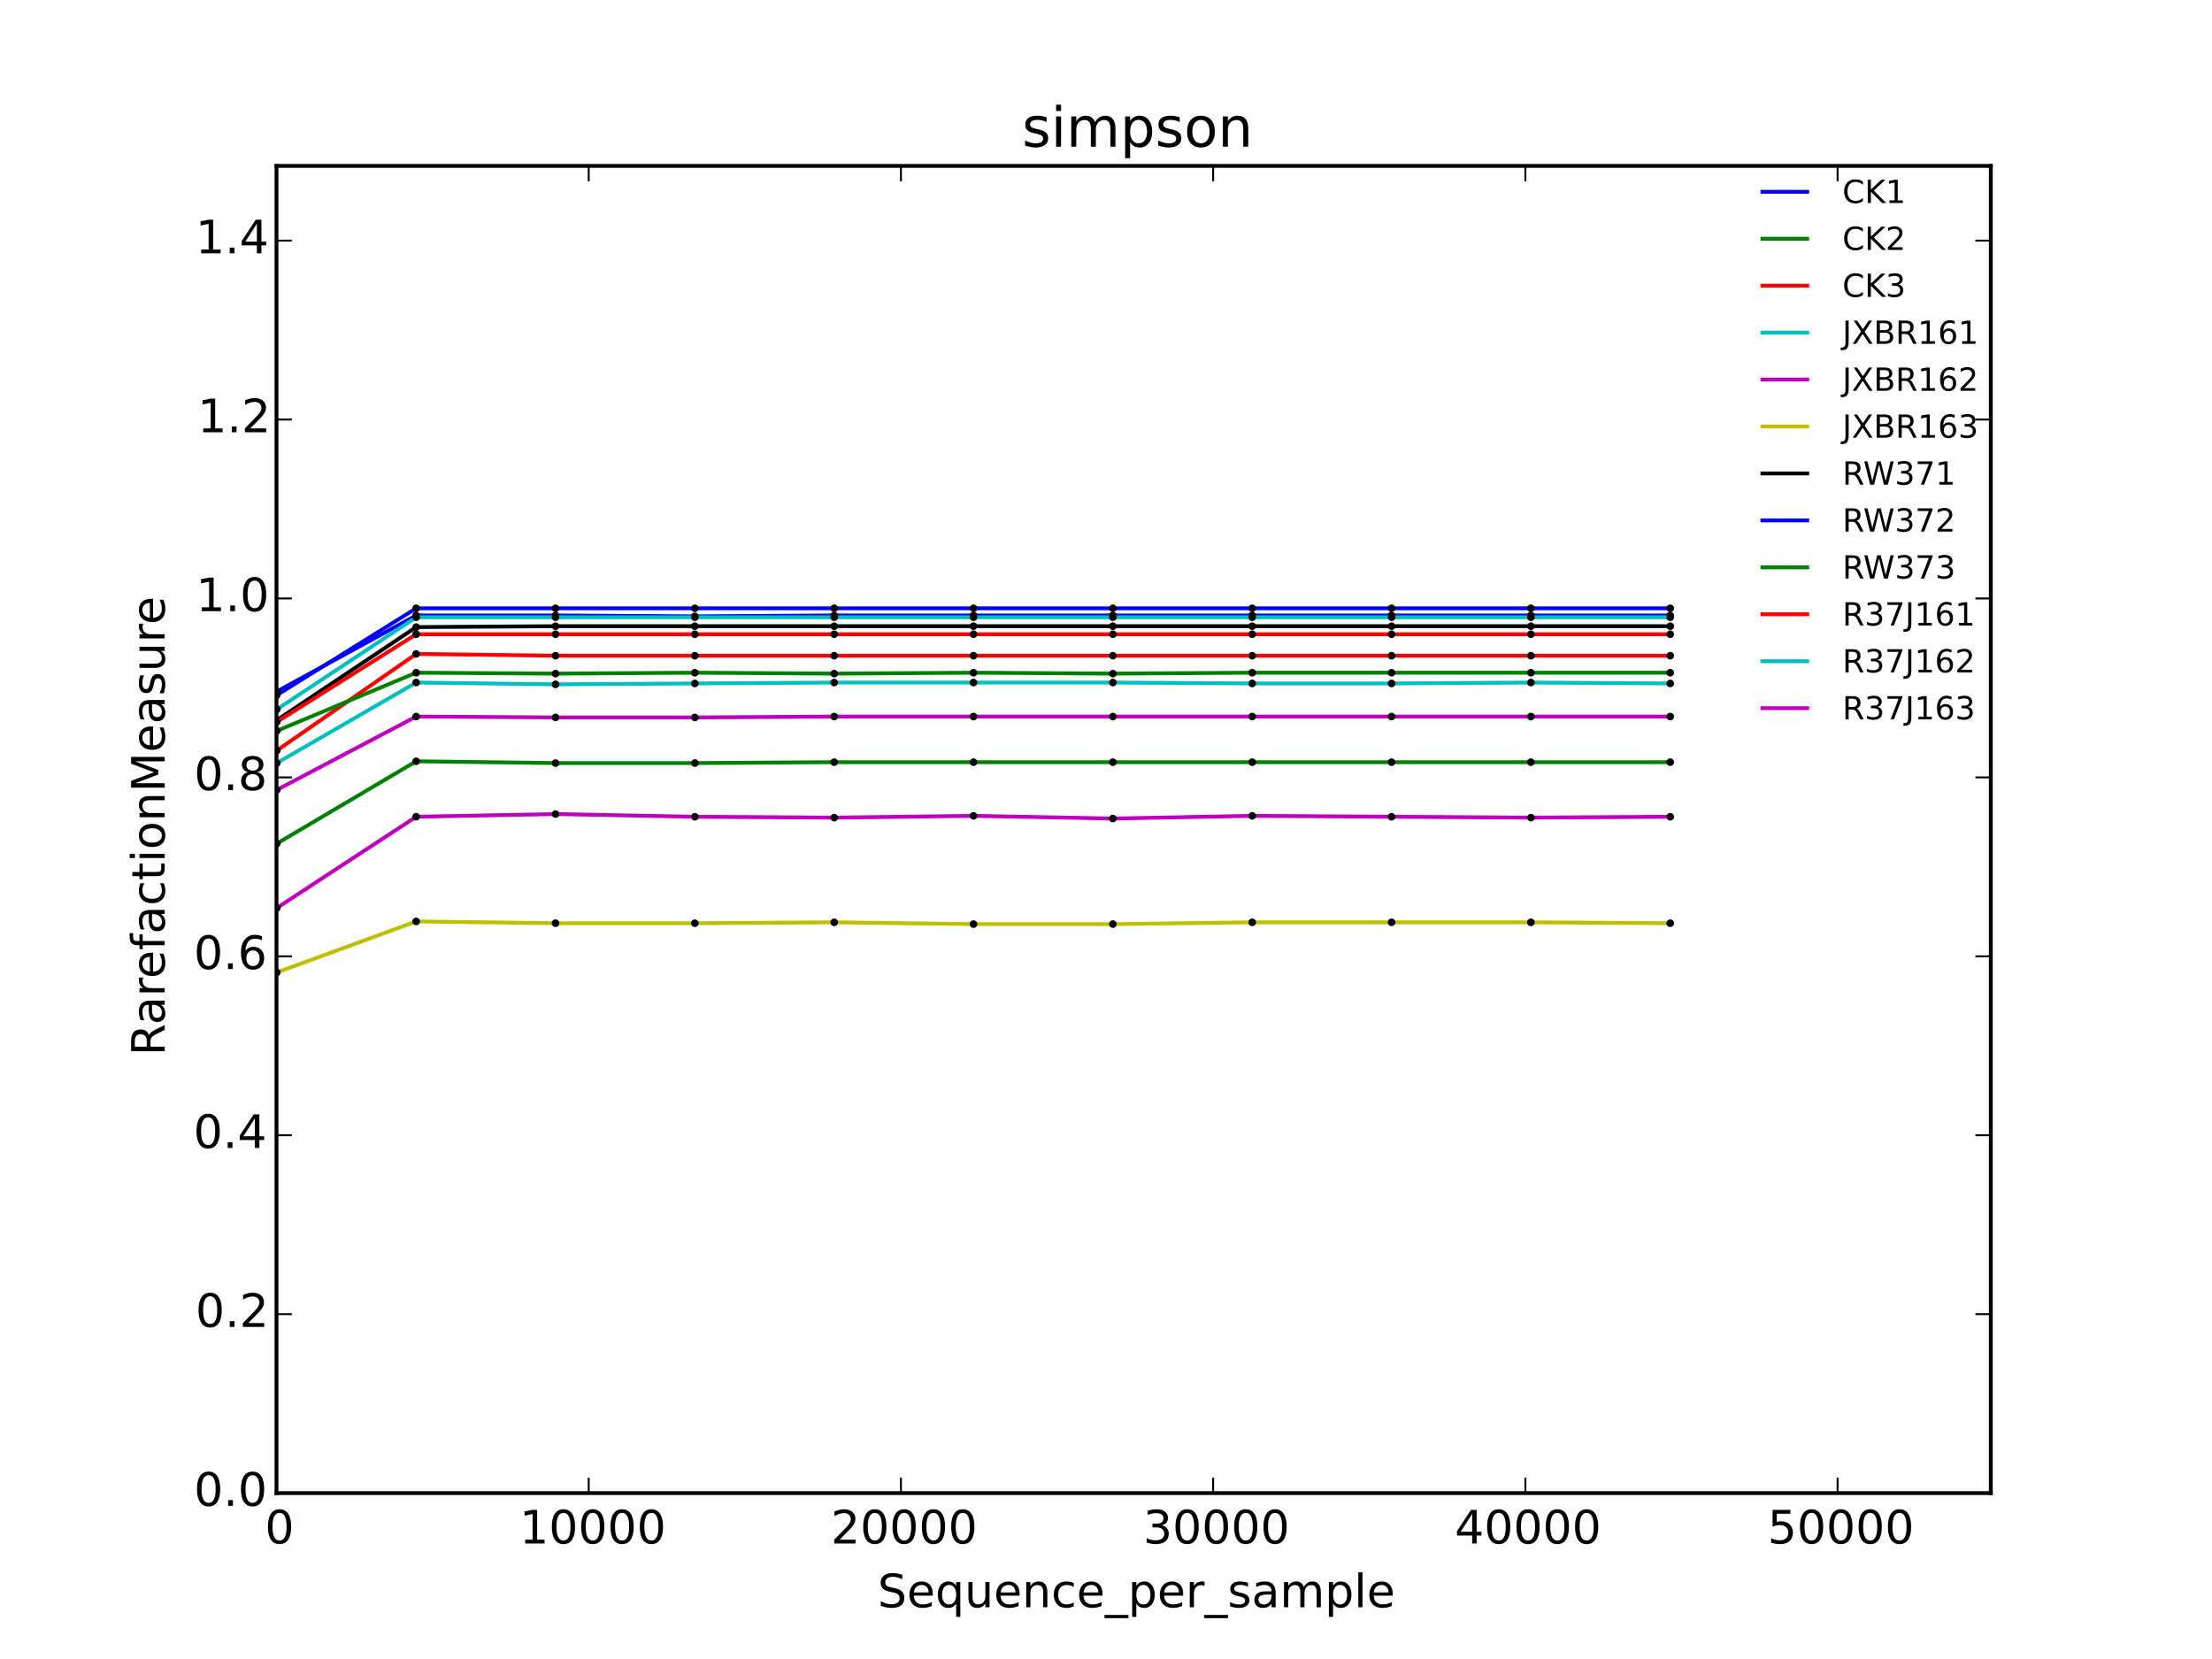 <?xml version="1.0" encoding="utf-8" standalone="no"?>
<!DOCTYPE svg PUBLIC "-//W3C//DTD SVG 1.1//EN"
  "http://www.w3.org/Graphics/SVG/1.1/DTD/svg11.dtd">
<!-- Created with matplotlib (http://matplotlib.org/) -->
<svg height="432pt" version="1.1" viewBox="0 0 576 432" width="576pt" xmlns="http://www.w3.org/2000/svg" xmlns:xlink="http://www.w3.org/1999/xlink">
 <defs>
  <style type="text/css">
*{stroke-linecap:butt;stroke-linejoin:round;}
  </style>
 </defs>
 <g id="figure_1">
  <g id="patch_1">
   <path d="
M0 432
L576 432
L576 0
L0 0
z
" style="fill:#ffffff;"/>
  </g>
  <g id="axes_1">
   <g id="patch_2">
    <path d="
M72 388.8
L518.4 388.8
L518.4 43.2
L72 43.2
z
" style="fill:#ffffff;"/>
   </g>
   <g id="line2d_1">
    <path clip-path="url(#p7ff5b81e1d)" d="
M72.081 180.997
L108.366 158.4
L144.65 158.4
L180.935 158.4
L217.22 158.4
L253.504 158.4
L289.789 158.4
L326.073 158.4
L362.358 158.4
L398.642 158.4
L434.927 158.4" style="fill:none;stroke:#0000ff;stroke-linecap:square;"/>
   </g>
   <g id="line2d_2">
    <defs>
     <path d="
M0 0.75
C0.199 0.75 0.39 0.671 0.53 0.53
C0.671 0.39 0.75 0.199 0.75 0
C0.75 -0.199 0.671 -0.39 0.53 -0.53
C0.39 -0.671 0.199 -0.75 0 -0.75
C-0.199 -0.75 -0.39 -0.671 -0.53 -0.53
C-0.671 -0.39 -0.75 -0.199 -0.75 0
C-0.75 0.199 -0.671 0.39 -0.53 0.53
C-0.39 0.671 -0.199 0.75 0 0.75
z
" id="m3e4d3e4736" style="stroke:#000000;stroke-width:0.5;"/>
    </defs>
    <g clip-path="url(#p7ff5b81e1d)">
     <use style="stroke:#000000;stroke-width:0.5;" x="72.081" xlink:href="#m3e4d3e4736" y="180.997"/>
     <use style="stroke:#000000;stroke-width:0.5;" x="108.366" xlink:href="#m3e4d3e4736" y="158.4"/>
     <use style="stroke:#000000;stroke-width:0.5;" x="144.65" xlink:href="#m3e4d3e4736" y="158.4"/>
     <use style="stroke:#000000;stroke-width:0.5;" x="180.935" xlink:href="#m3e4d3e4736" y="158.4"/>
     <use style="stroke:#000000;stroke-width:0.5;" x="217.22" xlink:href="#m3e4d3e4736" y="158.4"/>
     <use style="stroke:#000000;stroke-width:0.5;" x="253.504" xlink:href="#m3e4d3e4736" y="158.4"/>
     <use style="stroke:#000000;stroke-width:0.5;" x="289.789" xlink:href="#m3e4d3e4736" y="158.4"/>
     <use style="stroke:#000000;stroke-width:0.5;" x="326.073" xlink:href="#m3e4d3e4736" y="158.4"/>
     <use style="stroke:#000000;stroke-width:0.5;" x="362.358" xlink:href="#m3e4d3e4736" y="158.4"/>
     <use style="stroke:#000000;stroke-width:0.5;" x="398.642" xlink:href="#m3e4d3e4736" y="158.4"/>
     <use style="stroke:#000000;stroke-width:0.5;" x="434.927" xlink:href="#m3e4d3e4736" y="158.4"/>
    </g>
   </g>
   <g id="line2d_3">
    <path clip-path="url(#p7ff5b81e1d)" d="
M72.081 219.669
L108.366 198.237
L144.65 198.703
L180.935 198.703
L217.22 198.47
L253.504 198.47
L289.789 198.47
L326.073 198.47
L362.358 198.47
L398.642 198.47
L434.927 198.47" style="fill:none;stroke:#008000;stroke-linecap:square;"/>
   </g>
   <g id="line2d_4">
    <g clip-path="url(#p7ff5b81e1d)">
     <use style="stroke:#000000;stroke-width:0.5;" x="72.081" xlink:href="#m3e4d3e4736" y="219.669"/>
     <use style="stroke:#000000;stroke-width:0.5;" x="108.366" xlink:href="#m3e4d3e4736" y="198.237"/>
     <use style="stroke:#000000;stroke-width:0.5;" x="144.65" xlink:href="#m3e4d3e4736" y="198.703"/>
     <use style="stroke:#000000;stroke-width:0.5;" x="180.935" xlink:href="#m3e4d3e4736" y="198.703"/>
     <use style="stroke:#000000;stroke-width:0.5;" x="217.22" xlink:href="#m3e4d3e4736" y="198.47"/>
     <use style="stroke:#000000;stroke-width:0.5;" x="253.504" xlink:href="#m3e4d3e4736" y="198.47"/>
     <use style="stroke:#000000;stroke-width:0.5;" x="289.789" xlink:href="#m3e4d3e4736" y="198.47"/>
     <use style="stroke:#000000;stroke-width:0.5;" x="326.073" xlink:href="#m3e4d3e4736" y="198.47"/>
     <use style="stroke:#000000;stroke-width:0.5;" x="362.358" xlink:href="#m3e4d3e4736" y="198.47"/>
     <use style="stroke:#000000;stroke-width:0.5;" x="398.642" xlink:href="#m3e4d3e4736" y="198.47"/>
     <use style="stroke:#000000;stroke-width:0.5;" x="434.927" xlink:href="#m3e4d3e4736" y="198.47"/>
    </g>
   </g>
   <g id="line2d_5">
    <path clip-path="url(#p7ff5b81e1d)" d="
M72.081 195.441
L108.366 170.281
L144.65 170.747
L180.935 170.747
L217.22 170.747
L253.504 170.747
L289.789 170.747
L326.073 170.747
L362.358 170.747
L398.642 170.747
L434.927 170.747" style="fill:none;stroke:#ff0000;stroke-linecap:square;"/>
   </g>
   <g id="line2d_6">
    <g clip-path="url(#p7ff5b81e1d)">
     <use style="stroke:#000000;stroke-width:0.5;" x="72.081" xlink:href="#m3e4d3e4736" y="195.441"/>
     <use style="stroke:#000000;stroke-width:0.5;" x="108.366" xlink:href="#m3e4d3e4736" y="170.281"/>
     <use style="stroke:#000000;stroke-width:0.5;" x="144.65" xlink:href="#m3e4d3e4736" y="170.747"/>
     <use style="stroke:#000000;stroke-width:0.5;" x="180.935" xlink:href="#m3e4d3e4736" y="170.747"/>
     <use style="stroke:#000000;stroke-width:0.5;" x="217.22" xlink:href="#m3e4d3e4736" y="170.747"/>
     <use style="stroke:#000000;stroke-width:0.5;" x="253.504" xlink:href="#m3e4d3e4736" y="170.747"/>
     <use style="stroke:#000000;stroke-width:0.5;" x="289.789" xlink:href="#m3e4d3e4736" y="170.747"/>
     <use style="stroke:#000000;stroke-width:0.5;" x="326.073" xlink:href="#m3e4d3e4736" y="170.747"/>
     <use style="stroke:#000000;stroke-width:0.5;" x="362.358" xlink:href="#m3e4d3e4736" y="170.747"/>
     <use style="stroke:#000000;stroke-width:0.5;" x="398.642" xlink:href="#m3e4d3e4736" y="170.747"/>
     <use style="stroke:#000000;stroke-width:0.5;" x="434.927" xlink:href="#m3e4d3e4736" y="170.747"/>
    </g>
   </g>
   <g id="line2d_7">
    <path clip-path="url(#p7ff5b81e1d)" d="
M72.081 198.703
L108.366 177.736
L144.65 178.202
L180.935 177.969
L217.22 177.736
L253.504 177.736
L289.789 177.736
L326.073 177.969
L362.358 177.969
L398.642 177.736
L434.927 177.969" style="fill:none;stroke:#00bfbf;stroke-linecap:square;"/>
   </g>
   <g id="line2d_8">
    <g clip-path="url(#p7ff5b81e1d)">
     <use style="stroke:#000000;stroke-width:0.5;" x="72.081" xlink:href="#m3e4d3e4736" y="198.703"/>
     <use style="stroke:#000000;stroke-width:0.5;" x="108.366" xlink:href="#m3e4d3e4736" y="177.736"/>
     <use style="stroke:#000000;stroke-width:0.5;" x="144.65" xlink:href="#m3e4d3e4736" y="178.202"/>
     <use style="stroke:#000000;stroke-width:0.5;" x="180.935" xlink:href="#m3e4d3e4736" y="177.969"/>
     <use style="stroke:#000000;stroke-width:0.5;" x="217.22" xlink:href="#m3e4d3e4736" y="177.736"/>
     <use style="stroke:#000000;stroke-width:0.5;" x="253.504" xlink:href="#m3e4d3e4736" y="177.736"/>
     <use style="stroke:#000000;stroke-width:0.5;" x="289.789" xlink:href="#m3e4d3e4736" y="177.736"/>
     <use style="stroke:#000000;stroke-width:0.5;" x="326.073" xlink:href="#m3e4d3e4736" y="177.969"/>
     <use style="stroke:#000000;stroke-width:0.5;" x="362.358" xlink:href="#m3e4d3e4736" y="177.969"/>
     <use style="stroke:#000000;stroke-width:0.5;" x="398.642" xlink:href="#m3e4d3e4736" y="177.736"/>
     <use style="stroke:#000000;stroke-width:0.5;" x="434.927" xlink:href="#m3e4d3e4736" y="177.969"/>
    </g>
   </g>
   <g id="line2d_9">
    <path clip-path="url(#p7ff5b81e1d)" d="
M72.081 205.691
L108.366 186.588
L144.65 186.821
L180.935 186.821
L217.22 186.588
L253.504 186.588
L289.789 186.588
L326.073 186.588
L362.358 186.588
L398.642 186.588
L434.927 186.588" style="fill:none;stroke:#bf00bf;stroke-linecap:square;"/>
   </g>
   <g id="line2d_10">
    <g clip-path="url(#p7ff5b81e1d)">
     <use style="stroke:#000000;stroke-width:0.5;" x="72.081" xlink:href="#m3e4d3e4736" y="205.691"/>
     <use style="stroke:#000000;stroke-width:0.5;" x="108.366" xlink:href="#m3e4d3e4736" y="186.588"/>
     <use style="stroke:#000000;stroke-width:0.5;" x="144.65" xlink:href="#m3e4d3e4736" y="186.821"/>
     <use style="stroke:#000000;stroke-width:0.5;" x="180.935" xlink:href="#m3e4d3e4736" y="186.821"/>
     <use style="stroke:#000000;stroke-width:0.5;" x="217.22" xlink:href="#m3e4d3e4736" y="186.588"/>
     <use style="stroke:#000000;stroke-width:0.5;" x="253.504" xlink:href="#m3e4d3e4736" y="186.588"/>
     <use style="stroke:#000000;stroke-width:0.5;" x="289.789" xlink:href="#m3e4d3e4736" y="186.588"/>
     <use style="stroke:#000000;stroke-width:0.5;" x="326.073" xlink:href="#m3e4d3e4736" y="186.588"/>
     <use style="stroke:#000000;stroke-width:0.5;" x="362.358" xlink:href="#m3e4d3e4736" y="186.588"/>
     <use style="stroke:#000000;stroke-width:0.5;" x="398.642" xlink:href="#m3e4d3e4736" y="186.588"/>
     <use style="stroke:#000000;stroke-width:0.5;" x="434.927" xlink:href="#m3e4d3e4736" y="186.588"/>
    </g>
   </g>
   <g id="line2d_11">
    <path clip-path="url(#p7ff5b81e1d)" d="
M72.081 253.216
L108.366 239.937
L144.65 240.403
L180.935 240.403
L217.22 240.17
L253.504 240.636
L289.789 240.636
L326.073 240.17
L362.358 240.17
L398.642 240.17
L434.927 240.403" style="fill:none;stroke:#bfbf00;stroke-linecap:square;"/>
   </g>
   <g id="line2d_12">
    <g clip-path="url(#p7ff5b81e1d)">
     <use style="stroke:#000000;stroke-width:0.5;" x="72.081" xlink:href="#m3e4d3e4736" y="253.216"/>
     <use style="stroke:#000000;stroke-width:0.5;" x="108.366" xlink:href="#m3e4d3e4736" y="239.937"/>
     <use style="stroke:#000000;stroke-width:0.5;" x="144.65" xlink:href="#m3e4d3e4736" y="240.403"/>
     <use style="stroke:#000000;stroke-width:0.5;" x="180.935" xlink:href="#m3e4d3e4736" y="240.403"/>
     <use style="stroke:#000000;stroke-width:0.5;" x="217.22" xlink:href="#m3e4d3e4736" y="240.17"/>
     <use style="stroke:#000000;stroke-width:0.5;" x="253.504" xlink:href="#m3e4d3e4736" y="240.636"/>
     <use style="stroke:#000000;stroke-width:0.5;" x="289.789" xlink:href="#m3e4d3e4736" y="240.636"/>
     <use style="stroke:#000000;stroke-width:0.5;" x="326.073" xlink:href="#m3e4d3e4736" y="240.17"/>
     <use style="stroke:#000000;stroke-width:0.5;" x="362.358" xlink:href="#m3e4d3e4736" y="240.17"/>
     <use style="stroke:#000000;stroke-width:0.5;" x="398.642" xlink:href="#m3e4d3e4736" y="240.17"/>
     <use style="stroke:#000000;stroke-width:0.5;" x="434.927" xlink:href="#m3e4d3e4736" y="240.403"/>
    </g>
   </g>
   <g id="line2d_13">
    <path clip-path="url(#p7ff5b81e1d)" d="
M72.081 187.52
L108.366 163.292
L144.65 163.059
L180.935 163.059
L217.22 163.059
L253.504 163.059
L289.789 163.059
L326.073 163.059
L362.358 163.059
L398.642 163.059
L434.927 163.059" style="fill:none;stroke:#000000;stroke-linecap:square;"/>
   </g>
   <g id="line2d_14">
    <g clip-path="url(#p7ff5b81e1d)">
     <use style="stroke:#000000;stroke-width:0.5;" x="72.081" xlink:href="#m3e4d3e4736" y="187.52"/>
     <use style="stroke:#000000;stroke-width:0.5;" x="108.366" xlink:href="#m3e4d3e4736" y="163.292"/>
     <use style="stroke:#000000;stroke-width:0.5;" x="144.65" xlink:href="#m3e4d3e4736" y="163.059"/>
     <use style="stroke:#000000;stroke-width:0.5;" x="180.935" xlink:href="#m3e4d3e4736" y="163.059"/>
     <use style="stroke:#000000;stroke-width:0.5;" x="217.22" xlink:href="#m3e4d3e4736" y="163.059"/>
     <use style="stroke:#000000;stroke-width:0.5;" x="253.504" xlink:href="#m3e4d3e4736" y="163.059"/>
     <use style="stroke:#000000;stroke-width:0.5;" x="289.789" xlink:href="#m3e4d3e4736" y="163.059"/>
     <use style="stroke:#000000;stroke-width:0.5;" x="326.073" xlink:href="#m3e4d3e4736" y="163.059"/>
     <use style="stroke:#000000;stroke-width:0.5;" x="362.358" xlink:href="#m3e4d3e4736" y="163.059"/>
     <use style="stroke:#000000;stroke-width:0.5;" x="398.642" xlink:href="#m3e4d3e4736" y="163.059"/>
     <use style="stroke:#000000;stroke-width:0.5;" x="434.927" xlink:href="#m3e4d3e4736" y="163.059"/>
    </g>
   </g>
   <g id="line2d_15">
    <path clip-path="url(#p7ff5b81e1d)" d="
M72.081 180.066
L108.366 160.264
L144.65 160.264
L180.935 160.497
L217.22 160.264
L253.504 160.264
L289.789 160.264
L326.073 160.264
L362.358 160.264
L398.642 160.264
L434.927 160.264" style="fill:none;stroke:#0000ff;stroke-linecap:square;"/>
   </g>
   <g id="line2d_16">
    <g clip-path="url(#p7ff5b81e1d)">
     <use style="stroke:#000000;stroke-width:0.5;" x="72.081" xlink:href="#m3e4d3e4736" y="180.066"/>
     <use style="stroke:#000000;stroke-width:0.5;" x="108.366" xlink:href="#m3e4d3e4736" y="160.264"/>
     <use style="stroke:#000000;stroke-width:0.5;" x="144.65" xlink:href="#m3e4d3e4736" y="160.264"/>
     <use style="stroke:#000000;stroke-width:0.5;" x="180.935" xlink:href="#m3e4d3e4736" y="160.497"/>
     <use style="stroke:#000000;stroke-width:0.5;" x="217.22" xlink:href="#m3e4d3e4736" y="160.264"/>
     <use style="stroke:#000000;stroke-width:0.5;" x="253.504" xlink:href="#m3e4d3e4736" y="160.264"/>
     <use style="stroke:#000000;stroke-width:0.5;" x="289.789" xlink:href="#m3e4d3e4736" y="160.264"/>
     <use style="stroke:#000000;stroke-width:0.5;" x="326.073" xlink:href="#m3e4d3e4736" y="160.264"/>
     <use style="stroke:#000000;stroke-width:0.5;" x="362.358" xlink:href="#m3e4d3e4736" y="160.264"/>
     <use style="stroke:#000000;stroke-width:0.5;" x="398.642" xlink:href="#m3e4d3e4736" y="160.264"/>
     <use style="stroke:#000000;stroke-width:0.5;" x="434.927" xlink:href="#m3e4d3e4736" y="160.264"/>
    </g>
   </g>
   <g id="line2d_17">
    <path clip-path="url(#p7ff5b81e1d)" d="
M72.081 190.316
L108.366 175.173
L144.65 175.406
L180.935 175.173
L217.22 175.406
L253.504 175.173
L289.789 175.406
L326.073 175.173
L362.358 175.173
L398.642 175.173
L434.927 175.173" style="fill:none;stroke:#008000;stroke-linecap:square;"/>
   </g>
   <g id="line2d_18">
    <g clip-path="url(#p7ff5b81e1d)">
     <use style="stroke:#000000;stroke-width:0.5;" x="72.081" xlink:href="#m3e4d3e4736" y="190.316"/>
     <use style="stroke:#000000;stroke-width:0.5;" x="108.366" xlink:href="#m3e4d3e4736" y="175.173"/>
     <use style="stroke:#000000;stroke-width:0.5;" x="144.65" xlink:href="#m3e4d3e4736" y="175.406"/>
     <use style="stroke:#000000;stroke-width:0.5;" x="180.935" xlink:href="#m3e4d3e4736" y="175.173"/>
     <use style="stroke:#000000;stroke-width:0.5;" x="217.22" xlink:href="#m3e4d3e4736" y="175.406"/>
     <use style="stroke:#000000;stroke-width:0.5;" x="253.504" xlink:href="#m3e4d3e4736" y="175.173"/>
     <use style="stroke:#000000;stroke-width:0.5;" x="289.789" xlink:href="#m3e4d3e4736" y="175.406"/>
     <use style="stroke:#000000;stroke-width:0.5;" x="326.073" xlink:href="#m3e4d3e4736" y="175.173"/>
     <use style="stroke:#000000;stroke-width:0.5;" x="362.358" xlink:href="#m3e4d3e4736" y="175.173"/>
     <use style="stroke:#000000;stroke-width:0.5;" x="398.642" xlink:href="#m3e4d3e4736" y="175.173"/>
     <use style="stroke:#000000;stroke-width:0.5;" x="434.927" xlink:href="#m3e4d3e4736" y="175.173"/>
    </g>
   </g>
   <g id="line2d_19">
    <path clip-path="url(#p7ff5b81e1d)" d="
M72.081 187.986
L108.366 165.156
L144.65 165.156
L180.935 165.156
L217.22 165.156
L253.504 165.156
L289.789 165.156
L326.073 165.156
L362.358 165.156
L398.642 165.156
L434.927 165.156" style="fill:none;stroke:#ff0000;stroke-linecap:square;"/>
   </g>
   <g id="line2d_20">
    <g clip-path="url(#p7ff5b81e1d)">
     <use style="stroke:#000000;stroke-width:0.5;" x="72.081" xlink:href="#m3e4d3e4736" y="187.986"/>
     <use style="stroke:#000000;stroke-width:0.5;" x="108.366" xlink:href="#m3e4d3e4736" y="165.156"/>
     <use style="stroke:#000000;stroke-width:0.5;" x="144.65" xlink:href="#m3e4d3e4736" y="165.156"/>
     <use style="stroke:#000000;stroke-width:0.5;" x="180.935" xlink:href="#m3e4d3e4736" y="165.156"/>
     <use style="stroke:#000000;stroke-width:0.5;" x="217.22" xlink:href="#m3e4d3e4736" y="165.156"/>
     <use style="stroke:#000000;stroke-width:0.5;" x="253.504" xlink:href="#m3e4d3e4736" y="165.156"/>
     <use style="stroke:#000000;stroke-width:0.5;" x="289.789" xlink:href="#m3e4d3e4736" y="165.156"/>
     <use style="stroke:#000000;stroke-width:0.5;" x="326.073" xlink:href="#m3e4d3e4736" y="165.156"/>
     <use style="stroke:#000000;stroke-width:0.5;" x="362.358" xlink:href="#m3e4d3e4736" y="165.156"/>
     <use style="stroke:#000000;stroke-width:0.5;" x="398.642" xlink:href="#m3e4d3e4736" y="165.156"/>
     <use style="stroke:#000000;stroke-width:0.5;" x="434.927" xlink:href="#m3e4d3e4736" y="165.156"/>
    </g>
   </g>
   <g id="line2d_21">
    <path clip-path="url(#p7ff5b81e1d)" d="
M72.081 184.725
L108.366 160.73
L144.65 160.73
L180.935 160.73
L217.22 160.73
L253.504 160.73
L289.789 160.73
L326.073 160.73
L362.358 160.73
L398.642 160.73
L434.927 160.73" style="fill:none;stroke:#00bfbf;stroke-linecap:square;"/>
   </g>
   <g id="line2d_22">
    <g clip-path="url(#p7ff5b81e1d)">
     <use style="stroke:#000000;stroke-width:0.5;" x="72.081" xlink:href="#m3e4d3e4736" y="184.725"/>
     <use style="stroke:#000000;stroke-width:0.5;" x="108.366" xlink:href="#m3e4d3e4736" y="160.73"/>
     <use style="stroke:#000000;stroke-width:0.5;" x="144.65" xlink:href="#m3e4d3e4736" y="160.73"/>
     <use style="stroke:#000000;stroke-width:0.5;" x="180.935" xlink:href="#m3e4d3e4736" y="160.73"/>
     <use style="stroke:#000000;stroke-width:0.5;" x="217.22" xlink:href="#m3e4d3e4736" y="160.73"/>
     <use style="stroke:#000000;stroke-width:0.5;" x="253.504" xlink:href="#m3e4d3e4736" y="160.73"/>
     <use style="stroke:#000000;stroke-width:0.5;" x="289.789" xlink:href="#m3e4d3e4736" y="160.73"/>
     <use style="stroke:#000000;stroke-width:0.5;" x="326.073" xlink:href="#m3e4d3e4736" y="160.73"/>
     <use style="stroke:#000000;stroke-width:0.5;" x="362.358" xlink:href="#m3e4d3e4736" y="160.73"/>
     <use style="stroke:#000000;stroke-width:0.5;" x="398.642" xlink:href="#m3e4d3e4736" y="160.73"/>
     <use style="stroke:#000000;stroke-width:0.5;" x="434.927" xlink:href="#m3e4d3e4736" y="160.73"/>
    </g>
   </g>
   <g id="line2d_23">
    <path clip-path="url(#p7ff5b81e1d)" d="
M72.081 236.442
L108.366 212.68
L144.65 211.981
L180.935 212.68
L217.22 212.913
L253.504 212.447
L289.789 213.146
L326.073 212.447
L362.358 212.68
L398.642 212.913
L434.927 212.68" style="fill:none;stroke:#bf00bf;stroke-linecap:square;"/>
   </g>
   <g id="line2d_24">
    <g clip-path="url(#p7ff5b81e1d)">
     <use style="stroke:#000000;stroke-width:0.5;" x="72.081" xlink:href="#m3e4d3e4736" y="236.442"/>
     <use style="stroke:#000000;stroke-width:0.5;" x="108.366" xlink:href="#m3e4d3e4736" y="212.68"/>
     <use style="stroke:#000000;stroke-width:0.5;" x="144.65" xlink:href="#m3e4d3e4736" y="211.981"/>
     <use style="stroke:#000000;stroke-width:0.5;" x="180.935" xlink:href="#m3e4d3e4736" y="212.68"/>
     <use style="stroke:#000000;stroke-width:0.5;" x="217.22" xlink:href="#m3e4d3e4736" y="212.913"/>
     <use style="stroke:#000000;stroke-width:0.5;" x="253.504" xlink:href="#m3e4d3e4736" y="212.447"/>
     <use style="stroke:#000000;stroke-width:0.5;" x="289.789" xlink:href="#m3e4d3e4736" y="213.146"/>
     <use style="stroke:#000000;stroke-width:0.5;" x="326.073" xlink:href="#m3e4d3e4736" y="212.447"/>
     <use style="stroke:#000000;stroke-width:0.5;" x="362.358" xlink:href="#m3e4d3e4736" y="212.68"/>
     <use style="stroke:#000000;stroke-width:0.5;" x="398.642" xlink:href="#m3e4d3e4736" y="212.913"/>
     <use style="stroke:#000000;stroke-width:0.5;" x="434.927" xlink:href="#m3e4d3e4736" y="212.68"/>
    </g>
   </g>
   <g id="patch_3">
    <path d="
M72 43.2
L518.4 43.2" style="fill:none;stroke:#000000;stroke-linecap:square;stroke-linejoin:miter;"/>
   </g>
   <g id="patch_4">
    <path d="
M518.4 388.8
L518.4 43.2" style="fill:none;stroke:#000000;stroke-linecap:square;stroke-linejoin:miter;"/>
   </g>
   <g id="patch_5">
    <path d="
M72 388.8
L518.4 388.8" style="fill:none;stroke:#000000;stroke-linecap:square;stroke-linejoin:miter;"/>
   </g>
   <g id="patch_6">
    <path d="
M72 388.8
L72 43.2" style="fill:none;stroke:#000000;stroke-linecap:square;stroke-linejoin:miter;"/>
   </g>
   <g id="matplotlib.axis_1">
    <g id="xtick_1">
     <g id="line2d_25">
      <defs>
       <path d="
M0 0
L0 -4" id="m93b0483c22" style="stroke:#000000;stroke-width:0.5;"/>
      </defs>
      <g>
       <use style="stroke:#000000;stroke-width:0.5;" x="72.0" xlink:href="#m93b0483c22" y="388.8"/>
      </g>
     </g>
     <g id="line2d_26">
      <defs>
       <path d="
M0 0
L0 4" id="m741efc42ff" style="stroke:#000000;stroke-width:0.5;"/>
      </defs>
      <g>
       <use style="stroke:#000000;stroke-width:0.5;" x="72.0" xlink:href="#m741efc42ff" y="43.2"/>
      </g>
     </g>
     <g id="text_1">
      <!-- 0 -->
      <defs>
       <path d="
M31.781 66.406
Q24.172 66.406 20.328 58.906
Q16.5 51.422 16.5 36.375
Q16.5 21.391 20.328 13.891
Q24.172 6.391 31.781 6.391
Q39.453 6.391 43.281 13.891
Q47.125 21.391 47.125 36.375
Q47.125 51.422 43.281 58.906
Q39.453 66.406 31.781 66.406
M31.781 74.219
Q44.047 74.219 50.516 64.516
Q56.984 54.828 56.984 36.375
Q56.984 17.969 50.516 8.266
Q44.047 -1.422 31.781 -1.422
Q19.531 -1.422 13.062 8.266
Q6.594 17.969 6.594 36.375
Q6.594 54.828 13.062 64.516
Q19.531 74.219 31.781 74.219" id="BitstreamVeraSans-Roman-30"/>
      </defs>
      <g transform="translate(68.977 401.918)scale(0.12 -0.12)">
       <use xlink:href="#BitstreamVeraSans-Roman-30"/>
      </g>
     </g>
    </g>
    <g id="xtick_2">
     <g id="line2d_27">
      <g>
       <use style="stroke:#000000;stroke-width:0.5;" x="153.301" xlink:href="#m93b0483c22" y="388.8"/>
      </g>
     </g>
     <g id="line2d_28">
      <g>
       <use style="stroke:#000000;stroke-width:0.5;" x="153.301" xlink:href="#m741efc42ff" y="43.2"/>
      </g>
     </g>
     <g id="text_2">
      <!-- 10000 -->
      <defs>
       <path d="
M12.406 8.297
L28.516 8.297
L28.516 63.922
L10.984 60.406
L10.984 69.391
L28.422 72.906
L38.281 72.906
L38.281 8.297
L54.391 8.297
L54.391 0
L12.406 0
z
" id="BitstreamVeraSans-Roman-31"/>
      </defs>
      <g transform="translate(135.271 401.918)scale(0.12 -0.12)">
       <use xlink:href="#BitstreamVeraSans-Roman-31"/>
       <use x="63.623" xlink:href="#BitstreamVeraSans-Roman-30"/>
       <use x="127.246" xlink:href="#BitstreamVeraSans-Roman-30"/>
       <use x="190.869" xlink:href="#BitstreamVeraSans-Roman-30"/>
       <use x="254.492" xlink:href="#BitstreamVeraSans-Roman-30"/>
      </g>
     </g>
    </g>
    <g id="xtick_3">
     <g id="line2d_29">
      <g>
       <use style="stroke:#000000;stroke-width:0.5;" x="234.602" xlink:href="#m93b0483c22" y="388.8"/>
      </g>
     </g>
     <g id="line2d_30">
      <g>
       <use style="stroke:#000000;stroke-width:0.5;" x="234.602" xlink:href="#m741efc42ff" y="43.2"/>
      </g>
     </g>
     <g id="text_3">
      <!-- 20000 -->
      <defs>
       <path d="
M19.188 8.297
L53.609 8.297
L53.609 0
L7.328 0
L7.328 8.297
Q12.938 14.109 22.625 23.891
Q32.328 33.688 34.812 36.531
Q39.547 41.844 41.422 45.531
Q43.312 49.219 43.312 52.781
Q43.312 58.594 39.234 62.25
Q35.156 65.922 28.609 65.922
Q23.969 65.922 18.812 64.312
Q13.672 62.703 7.812 59.422
L7.812 69.391
Q13.766 71.781 18.938 73
Q24.125 74.219 28.422 74.219
Q39.75 74.219 46.484 68.547
Q53.219 62.891 53.219 53.422
Q53.219 48.922 51.531 44.891
Q49.859 40.875 45.406 35.406
Q44.188 33.984 37.641 27.219
Q31.109 20.453 19.188 8.297" id="BitstreamVeraSans-Roman-32"/>
      </defs>
      <g transform="translate(216.352 401.918)scale(0.12 -0.12)">
       <use xlink:href="#BitstreamVeraSans-Roman-32"/>
       <use x="63.623" xlink:href="#BitstreamVeraSans-Roman-30"/>
       <use x="127.246" xlink:href="#BitstreamVeraSans-Roman-30"/>
       <use x="190.869" xlink:href="#BitstreamVeraSans-Roman-30"/>
       <use x="254.492" xlink:href="#BitstreamVeraSans-Roman-30"/>
      </g>
     </g>
    </g>
    <g id="xtick_4">
     <g id="line2d_31">
      <g>
       <use style="stroke:#000000;stroke-width:0.5;" x="315.902" xlink:href="#m93b0483c22" y="388.8"/>
      </g>
     </g>
     <g id="line2d_32">
      <g>
       <use style="stroke:#000000;stroke-width:0.5;" x="315.902" xlink:href="#m741efc42ff" y="43.2"/>
      </g>
     </g>
     <g id="text_4">
      <!-- 30000 -->
      <defs>
       <path d="
M40.578 39.312
Q47.656 37.797 51.625 33
Q55.609 28.219 55.609 21.188
Q55.609 10.406 48.188 4.484
Q40.766 -1.422 27.094 -1.422
Q22.516 -1.422 17.656 -0.516
Q12.797 0.391 7.625 2.203
L7.625 11.719
Q11.719 9.328 16.594 8.109
Q21.484 6.891 26.812 6.891
Q36.078 6.891 40.938 10.547
Q45.797 14.203 45.797 21.188
Q45.797 27.641 41.281 31.266
Q36.766 34.906 28.719 34.906
L20.219 34.906
L20.219 43.016
L29.109 43.016
Q36.375 43.016 40.234 45.922
Q44.094 48.828 44.094 54.297
Q44.094 59.906 40.109 62.906
Q36.141 65.922 28.719 65.922
Q24.656 65.922 20.016 65.031
Q15.375 64.156 9.812 62.312
L9.812 71.094
Q15.438 72.656 20.344 73.438
Q25.25 74.219 29.594 74.219
Q40.828 74.219 47.359 69.109
Q53.906 64.016 53.906 55.328
Q53.906 49.266 50.438 45.094
Q46.969 40.922 40.578 39.312" id="BitstreamVeraSans-Roman-33"/>
      </defs>
      <g transform="translate(297.671 401.918)scale(0.12 -0.12)">
       <use xlink:href="#BitstreamVeraSans-Roman-33"/>
       <use x="63.623" xlink:href="#BitstreamVeraSans-Roman-30"/>
       <use x="127.246" xlink:href="#BitstreamVeraSans-Roman-30"/>
       <use x="190.869" xlink:href="#BitstreamVeraSans-Roman-30"/>
       <use x="254.492" xlink:href="#BitstreamVeraSans-Roman-30"/>
      </g>
     </g>
    </g>
    <g id="xtick_5">
     <g id="line2d_33">
      <g>
       <use style="stroke:#000000;stroke-width:0.5;" x="397.203" xlink:href="#m93b0483c22" y="388.8"/>
      </g>
     </g>
     <g id="line2d_34">
      <g>
       <use style="stroke:#000000;stroke-width:0.5;" x="397.203" xlink:href="#m741efc42ff" y="43.2"/>
      </g>
     </g>
     <g id="text_5">
      <!-- 40000 -->
      <defs>
       <path d="
M37.797 64.312
L12.891 25.391
L37.797 25.391
z

M35.203 72.906
L47.609 72.906
L47.609 25.391
L58.016 25.391
L58.016 17.188
L47.609 17.188
L47.609 0
L37.797 0
L37.797 17.188
L4.891 17.188
L4.891 26.703
z
" id="BitstreamVeraSans-Roman-34"/>
      </defs>
      <g transform="translate(378.808 401.918)scale(0.12 -0.12)">
       <use xlink:href="#BitstreamVeraSans-Roman-34"/>
       <use x="63.623" xlink:href="#BitstreamVeraSans-Roman-30"/>
       <use x="127.246" xlink:href="#BitstreamVeraSans-Roman-30"/>
       <use x="190.869" xlink:href="#BitstreamVeraSans-Roman-30"/>
       <use x="254.492" xlink:href="#BitstreamVeraSans-Roman-30"/>
      </g>
     </g>
    </g>
    <g id="xtick_6">
     <g id="line2d_35">
      <g>
       <use style="stroke:#000000;stroke-width:0.5;" x="478.504" xlink:href="#m93b0483c22" y="388.8"/>
      </g>
     </g>
     <g id="line2d_36">
      <g>
       <use style="stroke:#000000;stroke-width:0.5;" x="478.504" xlink:href="#m741efc42ff" y="43.2"/>
      </g>
     </g>
     <g id="text_6">
      <!-- 50000 -->
      <defs>
       <path d="
M10.797 72.906
L49.516 72.906
L49.516 64.594
L19.828 64.594
L19.828 46.734
Q21.969 47.469 24.109 47.828
Q26.266 48.188 28.422 48.188
Q40.625 48.188 47.75 41.5
Q54.891 34.812 54.891 23.391
Q54.891 11.625 47.562 5.094
Q40.234 -1.422 26.906 -1.422
Q22.312 -1.422 17.547 -0.641
Q12.797 0.141 7.719 1.703
L7.719 11.625
Q12.109 9.234 16.797 8.062
Q21.484 6.891 26.703 6.891
Q35.156 6.891 40.078 11.328
Q45.016 15.766 45.016 23.391
Q45.016 31 40.078 35.438
Q35.156 39.891 26.703 39.891
Q22.75 39.891 18.812 39.016
Q14.891 38.141 10.797 36.281
z
" id="BitstreamVeraSans-Roman-35"/>
      </defs>
      <g transform="translate(460.278 401.918)scale(0.12 -0.12)">
       <use xlink:href="#BitstreamVeraSans-Roman-35"/>
       <use x="63.623" xlink:href="#BitstreamVeraSans-Roman-30"/>
       <use x="127.246" xlink:href="#BitstreamVeraSans-Roman-30"/>
       <use x="190.869" xlink:href="#BitstreamVeraSans-Roman-30"/>
       <use x="254.492" xlink:href="#BitstreamVeraSans-Roman-30"/>
      </g>
     </g>
    </g>
    <g id="text_7">
     <!-- Sequence_per_sample -->
     <defs>
      <path d="
M50.984 -16.609
L50.984 -23.578
L-0.984 -23.578
L-0.984 -16.609
z
" id="BitstreamVeraSans-Roman-5f"/>
      <path d="
M54.891 33.016
L54.891 0
L45.906 0
L45.906 32.719
Q45.906 40.484 42.875 44.328
Q39.844 48.188 33.797 48.188
Q26.516 48.188 22.312 43.547
Q18.109 38.922 18.109 30.906
L18.109 0
L9.078 0
L9.078 54.688
L18.109 54.688
L18.109 46.188
Q21.344 51.125 25.703 53.562
Q30.078 56 35.797 56
Q45.219 56 50.047 50.172
Q54.891 44.344 54.891 33.016" id="BitstreamVeraSans-Roman-6e"/>
      <path d="
M34.281 27.484
Q23.391 27.484 19.188 25
Q14.984 22.516 14.984 16.5
Q14.984 11.719 18.141 8.906
Q21.297 6.109 26.703 6.109
Q34.188 6.109 38.703 11.406
Q43.219 16.703 43.219 25.484
L43.219 27.484
z

M52.203 31.203
L52.203 0
L43.219 0
L43.219 8.297
Q40.141 3.328 35.547 0.953
Q30.953 -1.422 24.312 -1.422
Q15.922 -1.422 10.953 3.297
Q6 8.016 6 15.922
Q6 25.141 12.172 29.828
Q18.359 34.516 30.609 34.516
L43.219 34.516
L43.219 35.406
Q43.219 41.609 39.141 45
Q35.062 48.391 27.688 48.391
Q23 48.391 18.547 47.266
Q14.109 46.141 10.016 43.891
L10.016 52.203
Q14.938 54.109 19.578 55.047
Q24.219 56 28.609 56
Q40.484 56 46.344 49.844
Q52.203 43.703 52.203 31.203" id="BitstreamVeraSans-Roman-61"/>
      <path d="
M9.422 75.984
L18.406 75.984
L18.406 0
L9.422 0
z
" id="BitstreamVeraSans-Roman-6c"/>
      <path d="
M53.516 70.516
L53.516 60.891
Q47.906 63.578 42.922 64.891
Q37.938 66.219 33.297 66.219
Q25.25 66.219 20.875 63.094
Q16.5 59.969 16.5 54.203
Q16.5 49.359 19.406 46.891
Q22.312 44.438 30.422 42.922
L36.375 41.703
Q47.406 39.594 52.656 34.297
Q57.906 29 57.906 20.125
Q57.906 9.516 50.797 4.047
Q43.703 -1.422 29.984 -1.422
Q24.812 -1.422 18.969 -0.25
Q13.141 0.922 6.891 3.219
L6.891 13.375
Q12.891 10.016 18.656 8.297
Q24.422 6.594 29.984 6.594
Q38.422 6.594 43.016 9.906
Q47.609 13.234 47.609 19.391
Q47.609 24.75 44.312 27.781
Q41.016 30.812 33.5 32.328
L27.484 33.5
Q16.453 35.688 11.516 40.375
Q6.594 45.062 6.594 53.422
Q6.594 63.094 13.406 68.656
Q20.219 74.219 32.172 74.219
Q37.312 74.219 42.625 73.281
Q47.953 72.359 53.516 70.516" id="BitstreamVeraSans-Roman-53"/>
      <path d="
M18.109 8.203
L18.109 -20.797
L9.078 -20.797
L9.078 54.688
L18.109 54.688
L18.109 46.391
Q20.953 51.266 25.266 53.625
Q29.594 56 35.594 56
Q45.562 56 51.781 48.094
Q58.016 40.188 58.016 27.297
Q58.016 14.406 51.781 6.484
Q45.562 -1.422 35.594 -1.422
Q29.594 -1.422 25.266 0.953
Q20.953 3.328 18.109 8.203
M48.688 27.297
Q48.688 37.203 44.609 42.844
Q40.531 48.484 33.406 48.484
Q26.266 48.484 22.188 42.844
Q18.109 37.203 18.109 27.297
Q18.109 17.391 22.188 11.75
Q26.266 6.109 33.406 6.109
Q40.531 6.109 44.609 11.75
Q48.688 17.391 48.688 27.297" id="BitstreamVeraSans-Roman-70"/>
      <path d="
M52 44.188
Q55.375 50.25 60.062 53.125
Q64.75 56 71.094 56
Q79.641 56 84.281 50.016
Q88.922 44.047 88.922 33.016
L88.922 0
L79.891 0
L79.891 32.719
Q79.891 40.578 77.094 44.375
Q74.312 48.188 68.609 48.188
Q61.625 48.188 57.562 43.547
Q53.516 38.922 53.516 30.906
L53.516 0
L44.484 0
L44.484 32.719
Q44.484 40.625 41.703 44.406
Q38.922 48.188 33.109 48.188
Q26.219 48.188 22.156 43.531
Q18.109 38.875 18.109 30.906
L18.109 0
L9.078 0
L9.078 54.688
L18.109 54.688
L18.109 46.188
Q21.188 51.219 25.484 53.609
Q29.781 56 35.688 56
Q41.656 56 45.828 52.969
Q50 49.953 52 44.188" id="BitstreamVeraSans-Roman-6d"/>
      <path d="
M56.203 29.594
L56.203 25.203
L14.891 25.203
Q15.484 15.922 20.484 11.062
Q25.484 6.203 34.422 6.203
Q39.594 6.203 44.453 7.469
Q49.312 8.734 54.109 11.281
L54.109 2.781
Q49.266 0.734 44.188 -0.344
Q39.109 -1.422 33.891 -1.422
Q20.797 -1.422 13.156 6.188
Q5.516 13.812 5.516 26.812
Q5.516 40.234 12.766 48.109
Q20.016 56 32.328 56
Q43.359 56 49.781 48.891
Q56.203 41.797 56.203 29.594
M47.219 32.234
Q47.125 39.594 43.094 43.984
Q39.062 48.391 32.422 48.391
Q24.906 48.391 20.391 44.141
Q15.875 39.891 15.188 32.172
z
" id="BitstreamVeraSans-Roman-65"/>
      <path d="
M8.5 21.578
L8.5 54.688
L17.484 54.688
L17.484 21.922
Q17.484 14.156 20.5 10.266
Q23.531 6.391 29.594 6.391
Q36.859 6.391 41.078 11.031
Q45.312 15.672 45.312 23.688
L45.312 54.688
L54.297 54.688
L54.297 0
L45.312 0
L45.312 8.406
Q42.047 3.422 37.719 1
Q33.406 -1.422 27.688 -1.422
Q18.266 -1.422 13.375 4.438
Q8.5 10.297 8.5 21.578" id="BitstreamVeraSans-Roman-75"/>
      <path d="
M41.109 46.297
Q39.594 47.172 37.812 47.578
Q36.031 48 33.891 48
Q26.266 48 22.188 43.047
Q18.109 38.094 18.109 28.812
L18.109 0
L9.078 0
L9.078 54.688
L18.109 54.688
L18.109 46.188
Q20.953 51.172 25.484 53.578
Q30.031 56 36.531 56
Q37.453 56 38.578 55.875
Q39.703 55.766 41.062 55.516
z
" id="BitstreamVeraSans-Roman-72"/>
      <path d="
M44.281 53.078
L44.281 44.578
Q40.484 46.531 36.375 47.5
Q32.281 48.484 27.875 48.484
Q21.188 48.484 17.844 46.438
Q14.5 44.391 14.5 40.281
Q14.5 37.156 16.891 35.375
Q19.281 33.594 26.516 31.984
L29.594 31.297
Q39.156 29.25 43.188 25.516
Q47.219 21.781 47.219 15.094
Q47.219 7.469 41.188 3.016
Q35.156 -1.422 24.609 -1.422
Q20.219 -1.422 15.453 -0.562
Q10.688 0.297 5.422 2
L5.422 11.281
Q10.406 8.688 15.234 7.391
Q20.062 6.109 24.812 6.109
Q31.156 6.109 34.562 8.281
Q37.984 10.453 37.984 14.406
Q37.984 18.062 35.516 20.016
Q33.062 21.969 24.703 23.781
L21.578 24.516
Q13.234 26.266 9.516 29.906
Q5.812 33.547 5.812 39.891
Q5.812 47.609 11.281 51.797
Q16.75 56 26.812 56
Q31.781 56 36.172 55.266
Q40.578 54.547 44.281 53.078" id="BitstreamVeraSans-Roman-73"/>
      <path d="
M48.781 52.594
L48.781 44.188
Q44.969 46.297 41.141 47.344
Q37.312 48.391 33.406 48.391
Q24.656 48.391 19.812 42.844
Q14.984 37.312 14.984 27.297
Q14.984 17.281 19.812 11.734
Q24.656 6.203 33.406 6.203
Q37.312 6.203 41.141 7.25
Q44.969 8.297 48.781 10.406
L48.781 2.094
Q45.016 0.344 40.984 -0.531
Q36.969 -1.422 32.422 -1.422
Q20.062 -1.422 12.781 6.344
Q5.516 14.109 5.516 27.297
Q5.516 40.672 12.859 48.328
Q20.219 56 33.016 56
Q37.156 56 41.109 55.141
Q45.062 54.297 48.781 52.594" id="BitstreamVeraSans-Roman-63"/>
      <path d="
M14.797 27.297
Q14.797 17.391 18.875 11.75
Q22.953 6.109 30.078 6.109
Q37.203 6.109 41.297 11.75
Q45.406 17.391 45.406 27.297
Q45.406 37.203 41.297 42.844
Q37.203 48.484 30.078 48.484
Q22.953 48.484 18.875 42.844
Q14.797 37.203 14.797 27.297
M45.406 8.203
Q42.578 3.328 38.25 0.953
Q33.938 -1.422 27.875 -1.422
Q17.969 -1.422 11.734 6.484
Q5.516 14.406 5.516 27.297
Q5.516 40.188 11.734 48.094
Q17.969 56 27.875 56
Q33.938 56 38.25 53.625
Q42.578 51.266 45.406 46.391
L45.406 54.688
L54.391 54.688
L54.391 -20.797
L45.406 -20.797
z
" id="BitstreamVeraSans-Roman-71"/>
     </defs>
     <g transform="translate(228.535 418.532)scale(0.12 -0.12)">
      <use xlink:href="#BitstreamVeraSans-Roman-53"/>
      <use x="63.477" xlink:href="#BitstreamVeraSans-Roman-65"/>
      <use x="125.0" xlink:href="#BitstreamVeraSans-Roman-71"/>
      <use x="188.477" xlink:href="#BitstreamVeraSans-Roman-75"/>
      <use x="251.855" xlink:href="#BitstreamVeraSans-Roman-65"/>
      <use x="313.379" xlink:href="#BitstreamVeraSans-Roman-6e"/>
      <use x="376.758" xlink:href="#BitstreamVeraSans-Roman-63"/>
      <use x="431.738" xlink:href="#BitstreamVeraSans-Roman-65"/>
      <use x="493.262" xlink:href="#BitstreamVeraSans-Roman-5f"/>
      <use x="543.262" xlink:href="#BitstreamVeraSans-Roman-70"/>
      <use x="606.738" xlink:href="#BitstreamVeraSans-Roman-65"/>
      <use x="668.262" xlink:href="#BitstreamVeraSans-Roman-72"/>
      <use x="709.375" xlink:href="#BitstreamVeraSans-Roman-5f"/>
      <use x="759.375" xlink:href="#BitstreamVeraSans-Roman-73"/>
      <use x="811.475" xlink:href="#BitstreamVeraSans-Roman-61"/>
      <use x="872.754" xlink:href="#BitstreamVeraSans-Roman-6d"/>
      <use x="970.166" xlink:href="#BitstreamVeraSans-Roman-70"/>
      <use x="1033.643" xlink:href="#BitstreamVeraSans-Roman-6c"/>
      <use x="1061.426" xlink:href="#BitstreamVeraSans-Roman-65"/>
     </g>
    </g>
   </g>
   <g id="matplotlib.axis_2">
    <g id="ytick_1">
     <g id="line2d_37">
      <defs>
       <path d="
M0 0
L4 0" id="m728421d6d4" style="stroke:#000000;stroke-width:0.5;"/>
      </defs>
      <g>
       <use style="stroke:#000000;stroke-width:0.5;" x="72.0" xlink:href="#m728421d6d4" y="388.8"/>
      </g>
     </g>
     <g id="line2d_38">
      <defs>
       <path d="
M0 0
L-4 0" id="mcb0005524f" style="stroke:#000000;stroke-width:0.5;"/>
      </defs>
      <g>
       <use style="stroke:#000000;stroke-width:0.5;" x="518.4" xlink:href="#mcb0005524f" y="388.8"/>
      </g>
     </g>
     <g id="text_8">
      <!-- 0.0 -->
      <defs>
       <path d="
M10.688 12.406
L21 12.406
L21 0
L10.688 0
z
" id="BitstreamVeraSans-Roman-2e"/>
      </defs>
      <g transform="translate(50.504 392.111)scale(0.12 -0.12)">
       <use xlink:href="#BitstreamVeraSans-Roman-30"/>
       <use x="63.623" xlink:href="#BitstreamVeraSans-Roman-2e"/>
       <use x="95.41" xlink:href="#BitstreamVeraSans-Roman-30"/>
      </g>
     </g>
    </g>
    <g id="ytick_2">
     <g id="line2d_39">
      <g>
       <use style="stroke:#000000;stroke-width:0.5;" x="72.0" xlink:href="#m728421d6d4" y="342.207"/>
      </g>
     </g>
     <g id="line2d_40">
      <g>
       <use style="stroke:#000000;stroke-width:0.5;" x="518.4" xlink:href="#mcb0005524f" y="342.207"/>
      </g>
     </g>
     <g id="text_9">
      <!-- 0.2 -->
      <g transform="translate(50.909 345.519)scale(0.12 -0.12)">
       <use xlink:href="#BitstreamVeraSans-Roman-30"/>
       <use x="63.623" xlink:href="#BitstreamVeraSans-Roman-2e"/>
       <use x="95.41" xlink:href="#BitstreamVeraSans-Roman-32"/>
      </g>
     </g>
    </g>
    <g id="ytick_3">
     <g id="line2d_41">
      <g>
       <use style="stroke:#000000;stroke-width:0.5;" x="72.0" xlink:href="#m728421d6d4" y="295.615"/>
      </g>
     </g>
     <g id="line2d_42">
      <g>
       <use style="stroke:#000000;stroke-width:0.5;" x="518.4" xlink:href="#mcb0005524f" y="295.615"/>
      </g>
     </g>
     <g id="text_10">
      <!-- 0.4 -->
      <g transform="translate(50.381 298.926)scale(0.12 -0.12)">
       <use xlink:href="#BitstreamVeraSans-Roman-30"/>
       <use x="63.623" xlink:href="#BitstreamVeraSans-Roman-2e"/>
       <use x="95.41" xlink:href="#BitstreamVeraSans-Roman-34"/>
      </g>
     </g>
    </g>
    <g id="ytick_4">
     <g id="line2d_43">
      <g>
       <use style="stroke:#000000;stroke-width:0.5;" x="72.0" xlink:href="#m728421d6d4" y="249.022"/>
      </g>
     </g>
     <g id="line2d_44">
      <g>
       <use style="stroke:#000000;stroke-width:0.5;" x="518.4" xlink:href="#mcb0005524f" y="249.022"/>
      </g>
     </g>
     <g id="text_11">
      <!-- 0.6 -->
      <defs>
       <path d="
M33.016 40.375
Q26.375 40.375 22.484 35.828
Q18.609 31.297 18.609 23.391
Q18.609 15.531 22.484 10.953
Q26.375 6.391 33.016 6.391
Q39.656 6.391 43.531 10.953
Q47.406 15.531 47.406 23.391
Q47.406 31.297 43.531 35.828
Q39.656 40.375 33.016 40.375
M52.594 71.297
L52.594 62.312
Q48.875 64.062 45.094 64.984
Q41.312 65.922 37.594 65.922
Q27.828 65.922 22.672 59.328
Q17.531 52.734 16.797 39.406
Q19.672 43.656 24.016 45.922
Q28.375 48.188 33.594 48.188
Q44.578 48.188 50.953 41.516
Q57.328 34.859 57.328 23.391
Q57.328 12.156 50.688 5.359
Q44.047 -1.422 33.016 -1.422
Q20.359 -1.422 13.672 8.266
Q6.984 17.969 6.984 36.375
Q6.984 53.656 15.188 63.938
Q23.391 74.219 37.203 74.219
Q40.922 74.219 44.703 73.484
Q48.484 72.75 52.594 71.297" id="BitstreamVeraSans-Roman-36"/>
      </defs>
      <g transform="translate(50.463 252.334)scale(0.12 -0.12)">
       <use xlink:href="#BitstreamVeraSans-Roman-30"/>
       <use x="63.623" xlink:href="#BitstreamVeraSans-Roman-2e"/>
       <use x="95.41" xlink:href="#BitstreamVeraSans-Roman-36"/>
      </g>
     </g>
    </g>
    <g id="ytick_5">
     <g id="line2d_45">
      <g>
       <use style="stroke:#000000;stroke-width:0.5;" x="72.0" xlink:href="#m728421d6d4" y="202.43"/>
      </g>
     </g>
     <g id="line2d_46">
      <g>
       <use style="stroke:#000000;stroke-width:0.5;" x="518.4" xlink:href="#mcb0005524f" y="202.43"/>
      </g>
     </g>
     <g id="text_12">
      <!-- 0.8 -->
      <defs>
       <path d="
M31.781 34.625
Q24.75 34.625 20.719 30.859
Q16.703 27.094 16.703 20.516
Q16.703 13.922 20.719 10.156
Q24.75 6.391 31.781 6.391
Q38.812 6.391 42.859 10.172
Q46.922 13.969 46.922 20.516
Q46.922 27.094 42.891 30.859
Q38.875 34.625 31.781 34.625
M21.922 38.812
Q15.578 40.375 12.031 44.719
Q8.5 49.078 8.5 55.328
Q8.5 64.062 14.719 69.141
Q20.953 74.219 31.781 74.219
Q42.672 74.219 48.875 69.141
Q55.078 64.062 55.078 55.328
Q55.078 49.078 51.531 44.719
Q48 40.375 41.703 38.812
Q48.828 37.156 52.797 32.312
Q56.781 27.484 56.781 20.516
Q56.781 9.906 50.312 4.234
Q43.844 -1.422 31.781 -1.422
Q19.734 -1.422 13.25 4.234
Q6.781 9.906 6.781 20.516
Q6.781 27.484 10.781 32.312
Q14.797 37.156 21.922 38.812
M18.312 54.391
Q18.312 48.734 21.844 45.562
Q25.391 42.391 31.781 42.391
Q38.141 42.391 41.719 45.562
Q45.312 48.734 45.312 54.391
Q45.312 60.062 41.719 63.234
Q38.141 66.406 31.781 66.406
Q25.391 66.406 21.844 63.234
Q18.312 60.062 18.312 54.391" id="BitstreamVeraSans-Roman-38"/>
      </defs>
      <g transform="translate(50.529 205.741)scale(0.12 -0.12)">
       <use xlink:href="#BitstreamVeraSans-Roman-30"/>
       <use x="63.623" xlink:href="#BitstreamVeraSans-Roman-2e"/>
       <use x="95.41" xlink:href="#BitstreamVeraSans-Roman-38"/>
      </g>
     </g>
    </g>
    <g id="ytick_6">
     <g id="line2d_47">
      <g>
       <use style="stroke:#000000;stroke-width:0.5;" x="72.0" xlink:href="#m728421d6d4" y="155.837"/>
      </g>
     </g>
     <g id="line2d_48">
      <g>
       <use style="stroke:#000000;stroke-width:0.5;" x="518.4" xlink:href="#mcb0005524f" y="155.837"/>
      </g>
     </g>
     <g id="text_13">
      <!-- 1.0 -->
      <g transform="translate(51.031 159.149)scale(0.12 -0.12)">
       <use xlink:href="#BitstreamVeraSans-Roman-31"/>
       <use x="63.623" xlink:href="#BitstreamVeraSans-Roman-2e"/>
       <use x="95.41" xlink:href="#BitstreamVeraSans-Roman-30"/>
      </g>
     </g>
    </g>
    <g id="ytick_7">
     <g id="line2d_49">
      <g>
       <use style="stroke:#000000;stroke-width:0.5;" x="72.0" xlink:href="#m728421d6d4" y="109.245"/>
      </g>
     </g>
     <g id="line2d_50">
      <g>
       <use style="stroke:#000000;stroke-width:0.5;" x="518.4" xlink:href="#mcb0005524f" y="109.245"/>
      </g>
     </g>
     <g id="text_14">
      <!-- 1.2 -->
      <g transform="translate(51.436 112.556)scale(0.12 -0.12)">
       <use xlink:href="#BitstreamVeraSans-Roman-31"/>
       <use x="63.623" xlink:href="#BitstreamVeraSans-Roman-2e"/>
       <use x="95.41" xlink:href="#BitstreamVeraSans-Roman-32"/>
      </g>
     </g>
    </g>
    <g id="ytick_8">
     <g id="line2d_51">
      <g>
       <use style="stroke:#000000;stroke-width:0.5;" x="72.0" xlink:href="#m728421d6d4" y="62.652"/>
      </g>
     </g>
     <g id="line2d_52">
      <g>
       <use style="stroke:#000000;stroke-width:0.5;" x="518.4" xlink:href="#mcb0005524f" y="62.652"/>
      </g>
     </g>
     <g id="text_15">
      <!-- 1.4 -->
      <g transform="translate(50.907 65.964)scale(0.12 -0.12)">
       <use xlink:href="#BitstreamVeraSans-Roman-31"/>
       <use x="63.623" xlink:href="#BitstreamVeraSans-Roman-2e"/>
       <use x="95.41" xlink:href="#BitstreamVeraSans-Roman-34"/>
      </g>
     </g>
    </g>
    <g id="text_16">
     <!-- RarefactionMeasure -->
     <defs>
      <path d="
M9.812 72.906
L24.516 72.906
L43.109 23.297
L61.812 72.906
L76.516 72.906
L76.516 0
L66.891 0
L66.891 64.016
L48.094 14.016
L38.188 14.016
L19.391 64.016
L19.391 0
L9.812 0
z
" id="BitstreamVeraSans-Roman-4d"/>
      <path d="
M30.609 48.391
Q23.391 48.391 19.188 42.75
Q14.984 37.109 14.984 27.297
Q14.984 17.484 19.156 11.844
Q23.344 6.203 30.609 6.203
Q37.797 6.203 41.984 11.859
Q46.188 17.531 46.188 27.297
Q46.188 37.016 41.984 42.703
Q37.797 48.391 30.609 48.391
M30.609 56
Q42.328 56 49.016 48.375
Q55.719 40.766 55.719 27.297
Q55.719 13.875 49.016 6.219
Q42.328 -1.422 30.609 -1.422
Q18.844 -1.422 12.172 6.219
Q5.516 13.875 5.516 27.297
Q5.516 40.766 12.172 48.375
Q18.844 56 30.609 56" id="BitstreamVeraSans-Roman-6f"/>
      <path d="
M44.391 34.188
Q47.562 33.109 50.562 29.594
Q53.562 26.078 56.594 19.922
L66.609 0
L56 0
L46.688 18.703
Q43.062 26.031 39.672 28.422
Q36.281 30.812 30.422 30.812
L19.672 30.812
L19.672 0
L9.812 0
L9.812 72.906
L32.078 72.906
Q44.578 72.906 50.734 67.672
Q56.891 62.453 56.891 51.906
Q56.891 45.016 53.688 40.469
Q50.484 35.938 44.391 34.188
M19.672 64.797
L19.672 38.922
L32.078 38.922
Q39.203 38.922 42.844 42.219
Q46.484 45.516 46.484 51.906
Q46.484 58.297 42.844 61.547
Q39.203 64.797 32.078 64.797
z
" id="BitstreamVeraSans-Roman-52"/>
      <path d="
M9.422 54.688
L18.406 54.688
L18.406 0
L9.422 0
z

M9.422 75.984
L18.406 75.984
L18.406 64.594
L9.422 64.594
z
" id="BitstreamVeraSans-Roman-69"/>
      <path d="
M18.312 70.219
L18.312 54.688
L36.812 54.688
L36.812 47.703
L18.312 47.703
L18.312 18.016
Q18.312 11.328 20.141 9.422
Q21.969 7.516 27.594 7.516
L36.812 7.516
L36.812 0
L27.594 0
Q17.188 0 13.234 3.875
Q9.281 7.766 9.281 18.016
L9.281 47.703
L2.688 47.703
L2.688 54.688
L9.281 54.688
L9.281 70.219
z
" id="BitstreamVeraSans-Roman-74"/>
      <path d="
M37.109 75.984
L37.109 68.5
L28.516 68.5
Q23.688 68.5 21.797 66.547
Q19.922 64.594 19.922 59.516
L19.922 54.688
L34.719 54.688
L34.719 47.703
L19.922 47.703
L19.922 0
L10.891 0
L10.891 47.703
L2.297 47.703
L2.297 54.688
L10.891 54.688
L10.891 58.5
Q10.891 67.625 15.141 71.797
Q19.391 75.984 28.609 75.984
z
" id="BitstreamVeraSans-Roman-66"/>
     </defs>
     <g transform="translate(42.885 274.904)rotate(-90.0)scale(0.12 -0.12)">
      <use xlink:href="#BitstreamVeraSans-Roman-52"/>
      <use x="67.232" xlink:href="#BitstreamVeraSans-Roman-61"/>
      <use x="128.512" xlink:href="#BitstreamVeraSans-Roman-72"/>
      <use x="167.375" xlink:href="#BitstreamVeraSans-Roman-65"/>
      <use x="228.898" xlink:href="#BitstreamVeraSans-Roman-66"/>
      <use x="264.104" xlink:href="#BitstreamVeraSans-Roman-61"/>
      <use x="325.383" xlink:href="#BitstreamVeraSans-Roman-63"/>
      <use x="380.363" xlink:href="#BitstreamVeraSans-Roman-74"/>
      <use x="419.572" xlink:href="#BitstreamVeraSans-Roman-69"/>
      <use x="447.355" xlink:href="#BitstreamVeraSans-Roman-6f"/>
      <use x="508.537" xlink:href="#BitstreamVeraSans-Roman-6e"/>
      <use x="571.916" xlink:href="#BitstreamVeraSans-Roman-4d"/>
      <use x="658.195" xlink:href="#BitstreamVeraSans-Roman-65"/>
      <use x="719.719" xlink:href="#BitstreamVeraSans-Roman-61"/>
      <use x="780.998" xlink:href="#BitstreamVeraSans-Roman-73"/>
      <use x="833.098" xlink:href="#BitstreamVeraSans-Roman-75"/>
      <use x="896.477" xlink:href="#BitstreamVeraSans-Roman-72"/>
      <use x="935.34" xlink:href="#BitstreamVeraSans-Roman-65"/>
     </g>
    </g>
   </g>
   <g id="text_17">
    <!-- simpson -->
    <g transform="translate(266.147 38.2)scale(0.144 -0.144)">
     <use xlink:href="#BitstreamVeraSans-Roman-73"/>
     <use x="52.1" xlink:href="#BitstreamVeraSans-Roman-69"/>
     <use x="79.883" xlink:href="#BitstreamVeraSans-Roman-6d"/>
     <use x="177.295" xlink:href="#BitstreamVeraSans-Roman-70"/>
     <use x="240.771" xlink:href="#BitstreamVeraSans-Roman-73"/>
     <use x="292.871" xlink:href="#BitstreamVeraSans-Roman-6f"/>
     <use x="354.053" xlink:href="#BitstreamVeraSans-Roman-6e"/>
    </g>
   </g>
   <g id="legend_1">
    <g id="patch_7">
     <path d="
M453.098 192.386
L518.4 192.386
L518.4 43.2
L453.098 43.2
L453.098 192.386" style="fill:none;opacity:0.0;"/>
    </g>
    <g id="line2d_53">
     <path d="
M458.928 49.944
L470.587 49.944" style="fill:none;stroke:#0000ff;stroke-linecap:square;"/>
    </g>
    <g id="line2d_54"/>
    <g id="text_18">
     <!-- CK1 -->
     <defs>
      <path d="
M64.406 67.281
L64.406 56.891
Q59.422 61.531 53.781 63.812
Q48.141 66.109 41.797 66.109
Q29.297 66.109 22.656 58.469
Q16.016 50.828 16.016 36.375
Q16.016 21.969 22.656 14.328
Q29.297 6.688 41.797 6.688
Q48.141 6.688 53.781 8.984
Q59.422 11.281 64.406 15.922
L64.406 5.609
Q59.234 2.094 53.438 0.328
Q47.656 -1.422 41.219 -1.422
Q24.656 -1.422 15.125 8.703
Q5.609 18.844 5.609 36.375
Q5.609 53.953 15.125 64.078
Q24.656 74.219 41.219 74.219
Q47.75 74.219 53.531 72.484
Q59.328 70.75 64.406 67.281" id="BitstreamVeraSans-Roman-43"/>
      <path d="
M9.812 72.906
L19.672 72.906
L19.672 42.094
L52.391 72.906
L65.094 72.906
L28.906 38.922
L67.672 0
L54.688 0
L19.672 35.109
L19.672 0
L9.812 0
z
" id="BitstreamVeraSans-Roman-4b"/>
     </defs>
     <g transform="translate(479.748 52.859)scale(0.083 -0.083)">
      <use xlink:href="#BitstreamVeraSans-Roman-43"/>
      <use x="69.824" xlink:href="#BitstreamVeraSans-Roman-4b"/>
      <use x="135.4" xlink:href="#BitstreamVeraSans-Roman-31"/>
     </g>
    </g>
    <g id="line2d_55">
     <path d="
M458.928 62.168
L470.587 62.168" style="fill:none;stroke:#008000;stroke-linecap:square;"/>
    </g>
    <g id="line2d_56"/>
    <g id="text_19">
     <!-- CK2 -->
     <g transform="translate(479.748 65.083)scale(0.083 -0.083)">
      <use xlink:href="#BitstreamVeraSans-Roman-43"/>
      <use x="69.824" xlink:href="#BitstreamVeraSans-Roman-4b"/>
      <use x="135.4" xlink:href="#BitstreamVeraSans-Roman-32"/>
     </g>
    </g>
    <g id="line2d_57">
     <path d="
M458.928 74.392
L470.587 74.392" style="fill:none;stroke:#ff0000;stroke-linecap:square;"/>
    </g>
    <g id="line2d_58"/>
    <g id="text_20">
     <!-- CK3 -->
     <g transform="translate(479.748 77.307)scale(0.083 -0.083)">
      <use xlink:href="#BitstreamVeraSans-Roman-43"/>
      <use x="69.824" xlink:href="#BitstreamVeraSans-Roman-4b"/>
      <use x="135.4" xlink:href="#BitstreamVeraSans-Roman-33"/>
     </g>
    </g>
    <g id="line2d_59">
     <path d="
M458.928 86.616
L470.587 86.616" style="fill:none;stroke:#00bfbf;stroke-linecap:square;"/>
    </g>
    <g id="line2d_60"/>
    <g id="text_21">
     <!-- JXBR161 -->
     <defs>
      <path d="
M6.297 72.906
L16.891 72.906
L35.016 45.797
L53.219 72.906
L63.812 72.906
L40.375 37.891
L65.375 0
L54.781 0
L34.281 31
L13.625 0
L2.984 0
L29 38.922
z
" id="BitstreamVeraSans-Roman-58"/>
      <path d="
M19.672 34.812
L19.672 8.109
L35.5 8.109
Q43.453 8.109 47.281 11.406
Q51.125 14.703 51.125 21.484
Q51.125 28.328 47.281 31.562
Q43.453 34.812 35.5 34.812
z

M19.672 64.797
L19.672 42.828
L34.281 42.828
Q41.5 42.828 45.031 45.531
Q48.578 48.25 48.578 53.812
Q48.578 59.328 45.031 62.062
Q41.5 64.797 34.281 64.797
z

M9.812 72.906
L35.016 72.906
Q46.297 72.906 52.391 68.219
Q58.5 63.531 58.5 54.891
Q58.5 48.188 55.375 44.234
Q52.25 40.281 46.188 39.312
Q53.469 37.75 57.5 32.781
Q61.531 27.828 61.531 20.406
Q61.531 10.641 54.891 5.312
Q48.25 0 35.984 0
L9.812 0
z
" id="BitstreamVeraSans-Roman-42"/>
      <path d="
M9.812 72.906
L19.672 72.906
L19.672 5.078
Q19.672 -8.109 14.672 -14.062
Q9.672 -20.016 -1.422 -20.016
L-5.172 -20.016
L-5.172 -11.719
L-2.094 -11.719
Q4.438 -11.719 7.125 -8.047
Q9.812 -4.391 9.812 5.078
z
" id="BitstreamVeraSans-Roman-4a"/>
     </defs>
     <g transform="translate(479.748 89.531)scale(0.083 -0.083)">
      <use xlink:href="#BitstreamVeraSans-Roman-4a"/>
      <use x="29.492" xlink:href="#BitstreamVeraSans-Roman-58"/>
      <use x="97.998" xlink:href="#BitstreamVeraSans-Roman-42"/>
      <use x="166.602" xlink:href="#BitstreamVeraSans-Roman-52"/>
      <use x="236.084" xlink:href="#BitstreamVeraSans-Roman-31"/>
      <use x="299.707" xlink:href="#BitstreamVeraSans-Roman-36"/>
      <use x="363.33" xlink:href="#BitstreamVeraSans-Roman-31"/>
     </g>
    </g>
    <g id="line2d_61">
     <path d="
M458.928 98.84
L470.587 98.84" style="fill:none;stroke:#bf00bf;stroke-linecap:square;"/>
    </g>
    <g id="line2d_62"/>
    <g id="text_22">
     <!-- JXBR162 -->
     <g transform="translate(479.748 101.755)scale(0.083 -0.083)">
      <use xlink:href="#BitstreamVeraSans-Roman-4a"/>
      <use x="29.492" xlink:href="#BitstreamVeraSans-Roman-58"/>
      <use x="97.998" xlink:href="#BitstreamVeraSans-Roman-42"/>
      <use x="166.602" xlink:href="#BitstreamVeraSans-Roman-52"/>
      <use x="236.084" xlink:href="#BitstreamVeraSans-Roman-31"/>
      <use x="299.707" xlink:href="#BitstreamVeraSans-Roman-36"/>
      <use x="363.33" xlink:href="#BitstreamVeraSans-Roman-32"/>
     </g>
    </g>
    <g id="line2d_63">
     <path d="
M458.928 111.064
L470.587 111.064" style="fill:none;stroke:#bfbf00;stroke-linecap:square;"/>
    </g>
    <g id="line2d_64"/>
    <g id="text_23">
     <!-- JXBR163 -->
     <g transform="translate(479.748 113.979)scale(0.083 -0.083)">
      <use xlink:href="#BitstreamVeraSans-Roman-4a"/>
      <use x="29.492" xlink:href="#BitstreamVeraSans-Roman-58"/>
      <use x="97.998" xlink:href="#BitstreamVeraSans-Roman-42"/>
      <use x="166.602" xlink:href="#BitstreamVeraSans-Roman-52"/>
      <use x="236.084" xlink:href="#BitstreamVeraSans-Roman-31"/>
      <use x="299.707" xlink:href="#BitstreamVeraSans-Roman-36"/>
      <use x="363.33" xlink:href="#BitstreamVeraSans-Roman-33"/>
     </g>
    </g>
    <g id="line2d_65">
     <path d="
M458.928 123.288
L470.587 123.288" style="fill:none;stroke:#000000;stroke-linecap:square;"/>
    </g>
    <g id="line2d_66"/>
    <g id="text_24">
     <!-- RW371 -->
     <defs>
      <path d="
M8.203 72.906
L55.078 72.906
L55.078 68.703
L28.609 0
L18.312 0
L43.219 64.594
L8.203 64.594
z
" id="BitstreamVeraSans-Roman-37"/>
      <path d="
M3.328 72.906
L13.281 72.906
L28.609 11.281
L43.891 72.906
L54.984 72.906
L70.312 11.281
L85.594 72.906
L95.609 72.906
L77.297 0
L64.891 0
L49.516 63.281
L33.984 0
L21.578 0
z
" id="BitstreamVeraSans-Roman-57"/>
     </defs>
     <g transform="translate(479.748 126.203)scale(0.083 -0.083)">
      <use xlink:href="#BitstreamVeraSans-Roman-52"/>
      <use x="65.482" xlink:href="#BitstreamVeraSans-Roman-57"/>
      <use x="164.359" xlink:href="#BitstreamVeraSans-Roman-33"/>
      <use x="227.982" xlink:href="#BitstreamVeraSans-Roman-37"/>
      <use x="291.605" xlink:href="#BitstreamVeraSans-Roman-31"/>
     </g>
    </g>
    <g id="line2d_67">
     <path d="
M458.928 135.512
L470.587 135.512" style="fill:none;stroke:#0000ff;stroke-linecap:square;"/>
    </g>
    <g id="line2d_68"/>
    <g id="text_25">
     <!-- RW372 -->
     <g transform="translate(479.748 138.427)scale(0.083 -0.083)">
      <use xlink:href="#BitstreamVeraSans-Roman-52"/>
      <use x="65.482" xlink:href="#BitstreamVeraSans-Roman-57"/>
      <use x="164.359" xlink:href="#BitstreamVeraSans-Roman-33"/>
      <use x="227.982" xlink:href="#BitstreamVeraSans-Roman-37"/>
      <use x="291.605" xlink:href="#BitstreamVeraSans-Roman-32"/>
     </g>
    </g>
    <g id="line2d_69">
     <path d="
M458.928 147.736
L470.587 147.736" style="fill:none;stroke:#008000;stroke-linecap:square;"/>
    </g>
    <g id="line2d_70"/>
    <g id="text_26">
     <!-- RW373 -->
     <g transform="translate(479.748 150.651)scale(0.083 -0.083)">
      <use xlink:href="#BitstreamVeraSans-Roman-52"/>
      <use x="65.482" xlink:href="#BitstreamVeraSans-Roman-57"/>
      <use x="164.359" xlink:href="#BitstreamVeraSans-Roman-33"/>
      <use x="227.982" xlink:href="#BitstreamVeraSans-Roman-37"/>
      <use x="291.605" xlink:href="#BitstreamVeraSans-Roman-33"/>
     </g>
    </g>
    <g id="line2d_71">
     <path d="
M458.928 159.96
L470.587 159.96" style="fill:none;stroke:#ff0000;stroke-linecap:square;"/>
    </g>
    <g id="line2d_72"/>
    <g id="text_27">
     <!-- R37J161 -->
     <g transform="translate(479.748 162.875)scale(0.083 -0.083)">
      <use xlink:href="#BitstreamVeraSans-Roman-52"/>
      <use x="69.482" xlink:href="#BitstreamVeraSans-Roman-33"/>
      <use x="133.105" xlink:href="#BitstreamVeraSans-Roman-37"/>
      <use x="196.729" xlink:href="#BitstreamVeraSans-Roman-4a"/>
      <use x="226.221" xlink:href="#BitstreamVeraSans-Roman-31"/>
      <use x="289.844" xlink:href="#BitstreamVeraSans-Roman-36"/>
      <use x="353.467" xlink:href="#BitstreamVeraSans-Roman-31"/>
     </g>
    </g>
    <g id="line2d_73">
     <path d="
M458.928 172.184
L470.587 172.184" style="fill:none;stroke:#00bfbf;stroke-linecap:square;"/>
    </g>
    <g id="line2d_74"/>
    <g id="text_28">
     <!-- R37J162 -->
     <g transform="translate(479.748 175.099)scale(0.083 -0.083)">
      <use xlink:href="#BitstreamVeraSans-Roman-52"/>
      <use x="69.482" xlink:href="#BitstreamVeraSans-Roman-33"/>
      <use x="133.105" xlink:href="#BitstreamVeraSans-Roman-37"/>
      <use x="196.729" xlink:href="#BitstreamVeraSans-Roman-4a"/>
      <use x="226.221" xlink:href="#BitstreamVeraSans-Roman-31"/>
      <use x="289.844" xlink:href="#BitstreamVeraSans-Roman-36"/>
      <use x="353.467" xlink:href="#BitstreamVeraSans-Roman-32"/>
     </g>
    </g>
    <g id="line2d_75">
     <path d="
M458.928 184.408
L470.587 184.408" style="fill:none;stroke:#bf00bf;stroke-linecap:square;"/>
    </g>
    <g id="line2d_76"/>
    <g id="text_29">
     <!-- R37J163 -->
     <g transform="translate(479.748 187.323)scale(0.083 -0.083)">
      <use xlink:href="#BitstreamVeraSans-Roman-52"/>
      <use x="69.482" xlink:href="#BitstreamVeraSans-Roman-33"/>
      <use x="133.105" xlink:href="#BitstreamVeraSans-Roman-37"/>
      <use x="196.729" xlink:href="#BitstreamVeraSans-Roman-4a"/>
      <use x="226.221" xlink:href="#BitstreamVeraSans-Roman-31"/>
      <use x="289.844" xlink:href="#BitstreamVeraSans-Roman-36"/>
      <use x="353.467" xlink:href="#BitstreamVeraSans-Roman-33"/>
     </g>
    </g>
   </g>
  </g>
 </g>
 <defs>
  <clipPath id="p7ff5b81e1d">
   <rect height="345.6" width="446.4" x="72.0" y="43.2"/>
  </clipPath>
 </defs>
</svg>
